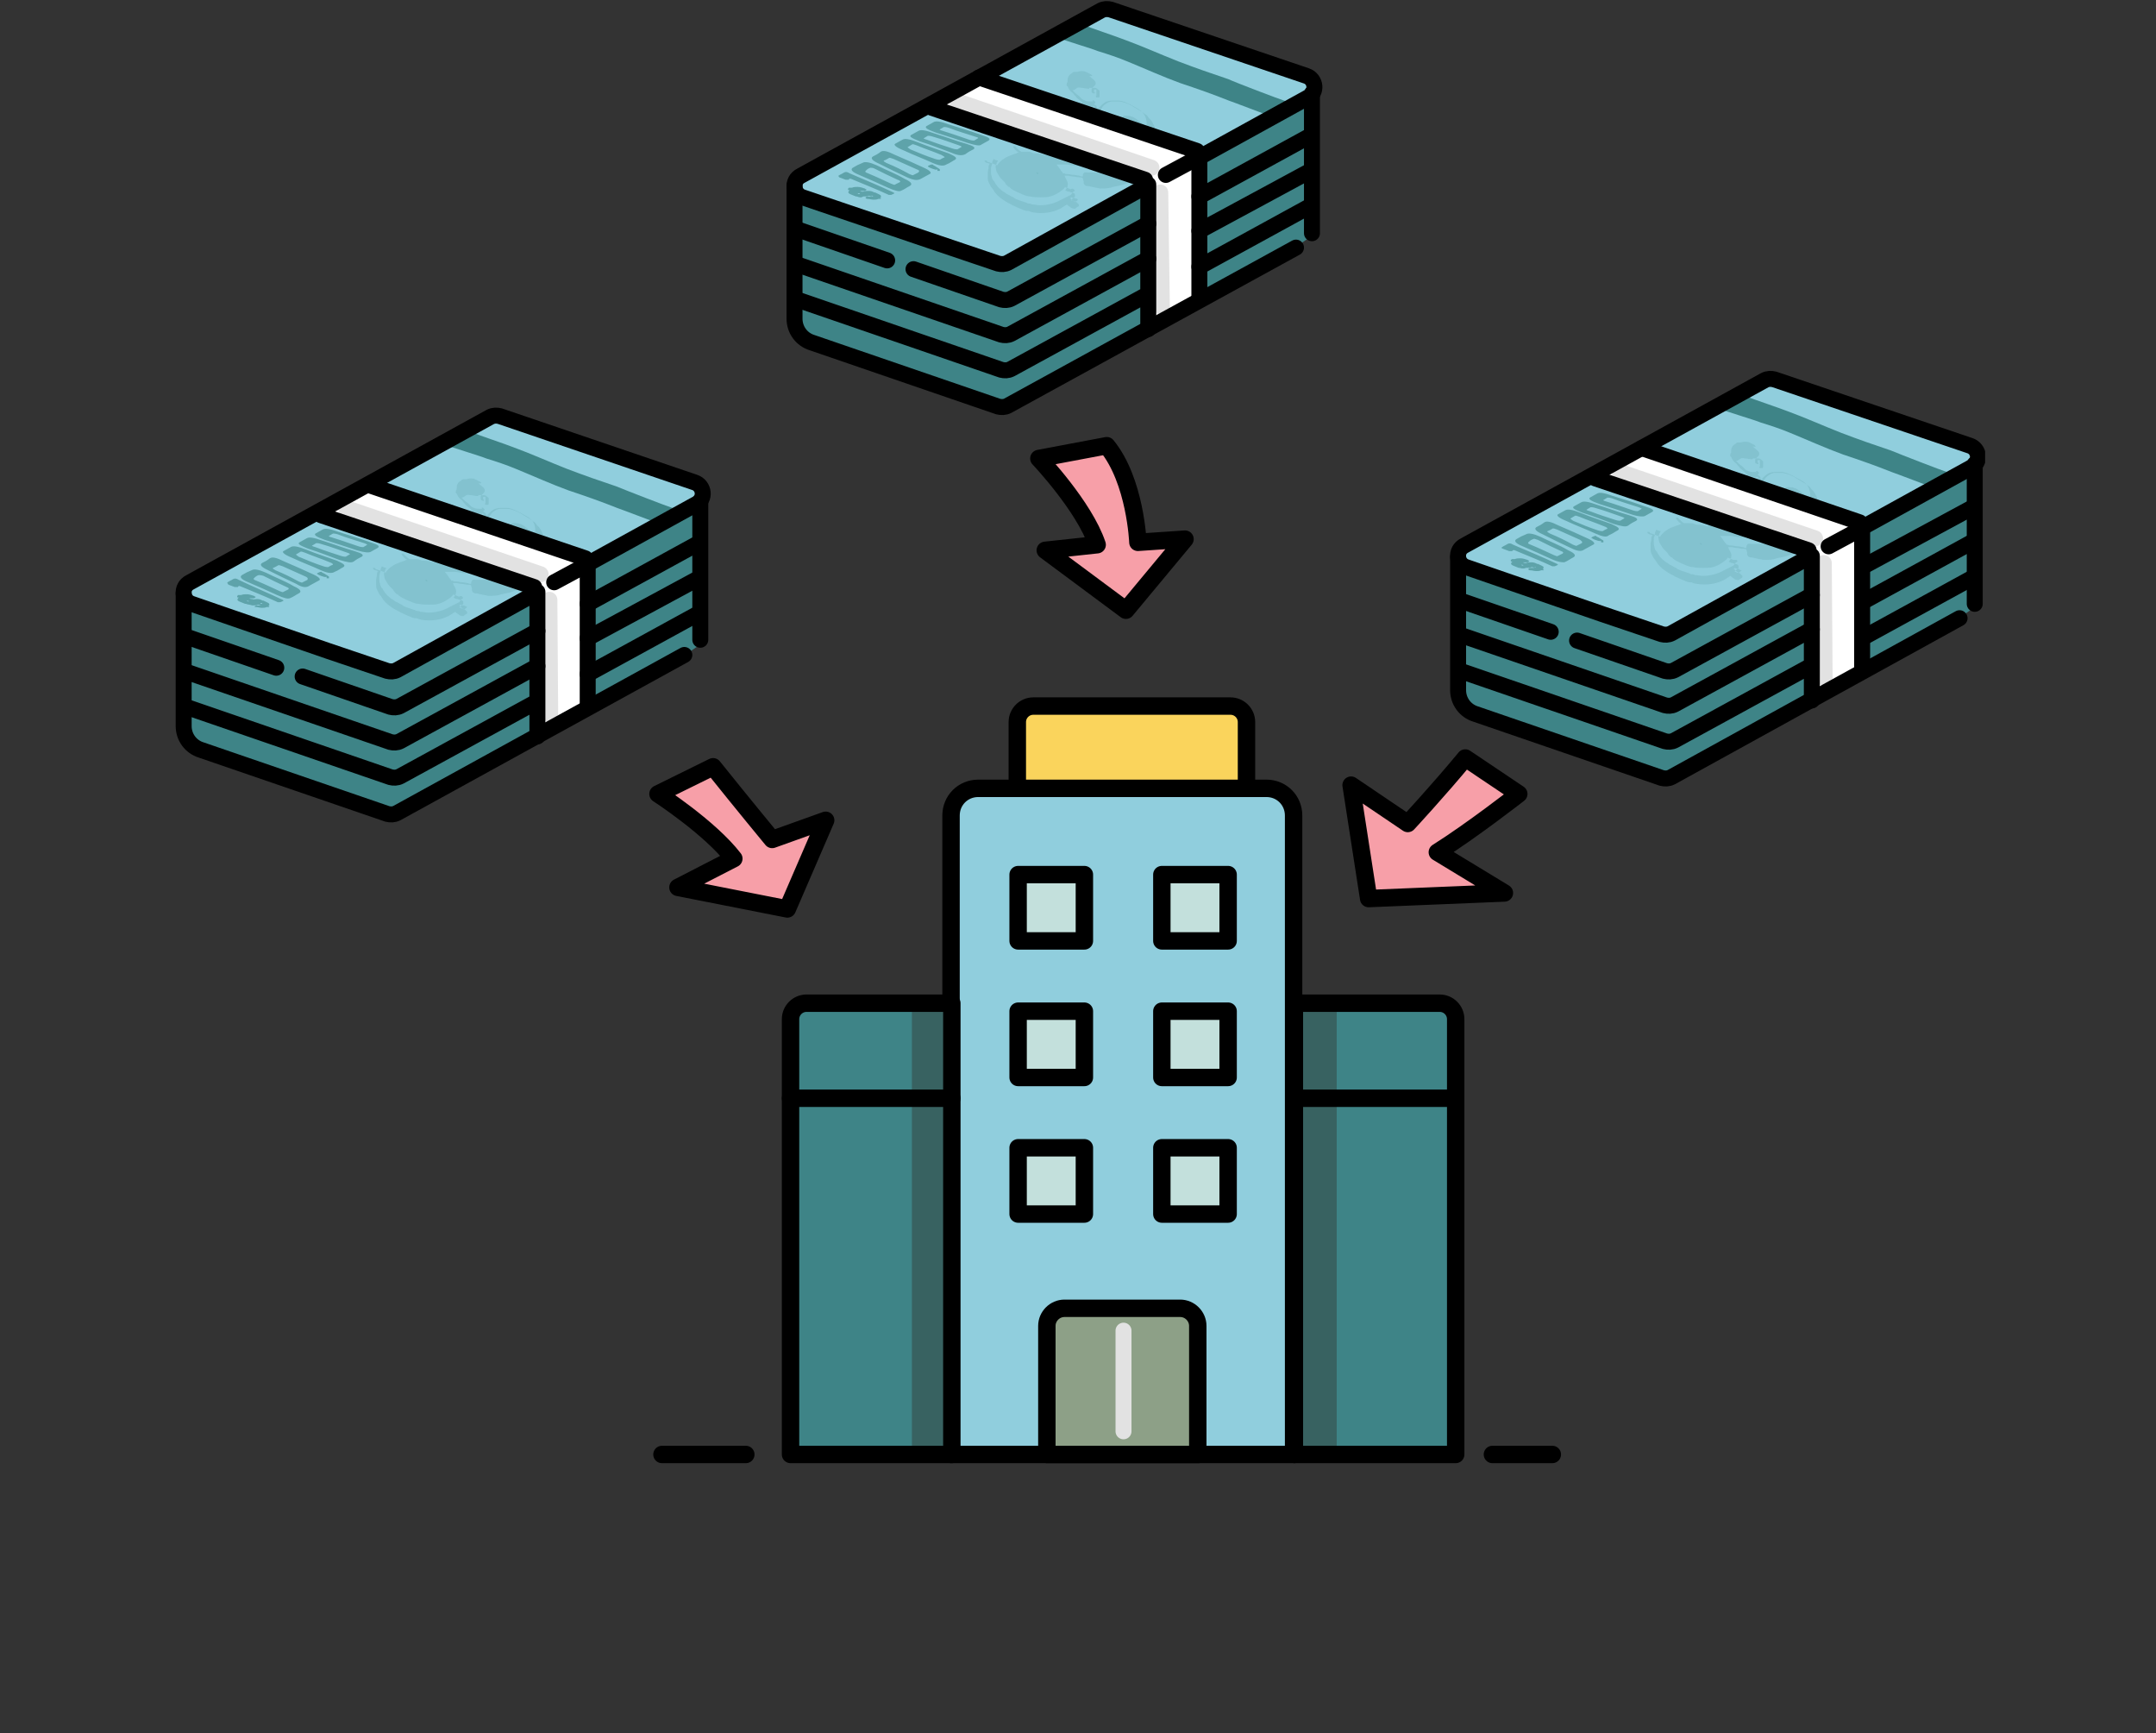 <svg xmlns="http://www.w3.org/2000/svg" width="270" height="217" fill="none" viewBox="0 0 270 217">
    <rect x="0" y="0" width="270" height="217" fill="#333333" stroke="none"/>
    <g clip-path="url(#clip0)">
        <path fill="#90CEDD" d="M162.1 182.1h-43v-80c0-1.9 1.5-3.4 3.4-3.4h36.1c1.9 0 3.4 1.5 3.4 3.4v80h.1z"/>
        <path stroke="#000" stroke-linecap="round" stroke-linejoin="round" stroke-miterlimit="10" stroke-width="2.18" d="M162.1 182.1h-43v-80c0-1.9 1.5-3.4 3.4-3.4h36.1c1.9 0 3.4 1.5 3.4 3.4v80h.1z"/>
        <path fill="#3E8487" d="M162.1 182.1h20.2v-54.5c0-1.1-.9-2-2-2h-18.2v56.5zM119.2 182.1H99v-54.5c0-1.1.9-2 2-2h18.2v56.5z"/>
        <path fill="#354C48" d="M119.2 182.1h-5v-55.5c0-.5.4-1 1-1h4v56.5zM167.4 182.1h-5v-55.5c0-.5.4-1 1-1h4v56.5z" opacity=".6"/>
        <path stroke="#000" stroke-linecap="round" stroke-linejoin="round" stroke-miterlimit="10" stroke-width="2.18" d="M162.1 182.1h20.2v-54.5c0-1.1-.9-2-2-2h-18.2v56.5zM119.2 182.1H99v-54.5c0-1.1.9-2 2-2h18.2v56.5z"/>
        <path fill="#FAD45C" d="M156.1 98.7h-28.7v-8.3c0-1.1.9-2 2-2h24.7c1.1 0 2 .9 2 2v8.3z"/>
        <path stroke="#000" stroke-linecap="round" stroke-linejoin="round" stroke-miterlimit="10" stroke-width="2.18" d="M156.1 98.7h-28.7v-8.3c0-1.1.9-2 2-2h24.7c1.1 0 2 .9 2 2v8.3z"/>
        <path fill="#8DA087" d="M150.1 182.1h-19V166c0-1.2 1-2.2 2.2-2.2h14.5c1.2 0 2.2 1 2.2 2.2v16.1h.1z"/>
        <path stroke="#000" stroke-linecap="round" stroke-linejoin="round" stroke-miterlimit="10" stroke-width="2.18" d="M150.1 182.1h-19V166c0-1.2 1-2.2 2.2-2.2h14.5c1.2 0 2.2 1 2.2 2.2v16.1h.1z"/>
        <path fill="#C3E0DC" d="M135.8 109.5h-8.3v8.3h8.3v-8.3zM153.8 109.5h-8.3v8.3h8.3v-8.3zM135.8 126.6h-8.3v8.3h8.3v-8.3zM153.8 126.6h-8.3v8.3h8.3v-8.3zM135.8 143.7h-8.3v8.3h8.3v-8.3zM153.8 143.7h-8.3v8.3h8.3v-8.3z"/>
        <path stroke="#000" stroke-linecap="round" stroke-linejoin="round" stroke-miterlimit="10" stroke-width="2.18" d="M135.8 109.5h-8.3v8.3h8.3v-8.3zM153.8 109.5h-8.3v8.3h8.3v-8.3zM135.8 143.7h-8.3v8.3h8.3v-8.3zM153.8 143.7h-8.3v8.3h8.3v-8.3zM99 137.5h20.2M162.5 137.5H182M135.8 126.6h-8.3v8.3h8.3v-8.3zM153.8 126.6h-8.3v8.3h8.3v-8.3z"/>
        <path stroke="#E2E2E2" stroke-linecap="round" stroke-linejoin="round" stroke-miterlimit="10" stroke-width="2" d="M140.7 166.6v12.6"/>
        <path fill="#3E8487" d="M247.6 74.4l-.3-15.3s0-1.4-5.6 2.2-30.3 16.8-30.3 16.8-1.4 1.3-2.9 1.2c-1.4-.1-25.5-8.7-25.5-8.7l-.7 1.5.4 14.6s.3 1.9 2 2.6c1.7.7 23.3 8 23.3 8s37.2-20.1 36.9-19.8c-.3.3 2.8-1.5 2.8-2.1 0-.6-.1-1-.1-1z"/>
        <path fill="#90CEDD" d="M246.9 58.6l-17.3 9.5-20.3 11.2c-.4.2-.8.2-1.2.1l-7.4-2.5-17.1-5.9c-1.2-.4-1.4-2.1-.2-2.7L221 47.6c.4-.2.8-.2 1.2-.1l24.5 8.3c1.1.5 1.3 2.2.2 2.8z"/>
        <g fill="#3E8487" opacity=".4">
            <path d="M219.7 55.7l-.6-.3c-.2-.1-.4-.1-.6-.1-.2 0-.4.1-.6.1h-.3c-.1 0-.2.1-.3.2-.2.1-.3.2-.4.4-.1.2-.1.3-.1.5 0 .1 0 .2-.1.3v.1c0 .1-.1.1 0 .2 0 0 0 .1.1.1.1.3.3.6.6.8l.1.1c.1.2.3.3.4.5.2.2.4.3.6.5.1.1.2.3.4.4.2.1.4.2.6.2.2 0 .4.1.5 0h.1l.1.1v.1c0 .1.1.1.2.1s.1 0 .1-.1 0-.1-.1-.2c0-.1-.1-.1-.2-.2l-.1-.1c.2-.1.3-.2 0-.4-.1-.1-.3 0-.1.1H219.7c-.2 0-.5 0-.7-.1-.2-.1-.3-.1-.4-.2l-.4-.4c-.3-.2-.6-.5-.8-.7.3 0 .4-.2.6-.3.2-.1.4 0 .6 0 .2 0 .5.1.7.1h.2v-.1h.4c-.1.1-.1.1-.1.2v.3c0 .1.2.2.3.2.2 0 .1-.2 0-.2v-.2s0-.1.1-.1h.2V58.4c-.1 0-.1.1 0 .2H220.7c.1 0 .1-.1.1-.2v-.3-.3s0-.1-.1-.1c0 0 0-.1-.1-.1-.1-.1-.2-.2-.4-.2h-.3c.2-.2.5-.4.4-.7-.1-.3-.5-.5-.8-.8.5.1.4 0 .2-.2zM223.8 65.1c-.1 0-.1 0 0 0-.2 0-.2 0-.2.1-.1 0-.2 0-.3.1h-.5c-.1-.1-.3-.1-.4-.2-.2-.1-.3 0-.4 0-.3.1-.3-.4-.3-.4 0-.1.1-.2 0-.2 0-.1-.1-.1-.2-.2s-.2-.2-.3-.2h-.1-.1c-.1 0 0 .2.1.2l.2.2s.1 0 0 0V64.8c0 .2 0 .4.3.5.1.1.3.1.4.1.1 0 .2-.1.3 0 .1 0 .2.1.4.2s.3.1.5.1.3 0 .4-.1c.1 0 .3-.1.3-.2 0-.2-.1-.3-.1-.3zM212.2 61.3c-.3-.1-.6-.3-.9-.3-.3 0-.6 0-.8.1-.3.1-.7.1-.9.3-.5.3-.5.8-.5 1.3 0 .3.1.6.2.8.1.1.1.3.2.4.1.2.3.3.4.4l.1.1H210.7c.1-.1 0-.3 0-.5v-.4c0-.1.1-.2.1-.4.1-.1.1-.3.2-.4.2-.2.7-.1 1-.1h.4c.1 0 .2.1.3.1 0 .1.1.1.2.1h.1l.1-.1.1-.1v-.1c0-.1 0-.2-.1-.3-.1-.2-.2-.3-.3-.5-.1-.1-.3-.3-.6-.4zM212.9 68c-.1.1.1.2.2.2.1-.1-.1-.2-.2-.2z" opacity=".4"/>
            <path d="M225.3 60c-.7-.4-1.4-.8-2.1-.9h-1c-.3 0-.6.1-.8.2-.3.2-.5.4-.7.6-.1.1-.2.2-.2.3-.1.1-.2.2-.1.4.1.1.3.1.2 0l.1-.1c0-.1.1-.1.1-.2.1-.1.1-.2.2-.3.1-.2.3-.4.5-.5.1-.1.2-.1.3-.2.1 0 .3-.1.4-.1h.9c.3 0 .6.1.9.2.3.1.7.3 1 .5.3.2.7.4 1 .6.1.1.3.2.4.3.2.1.3.2.4.4.3.3.5.5.6.8.1.1.1.3.2.4V62.7l-.1.1c-.3-.2-.6-.3-.9-.5-.5-.3-.9-.6-1.3-.9-.2-.1-.4-.3-.6-.3-.2-.1-.3-.1-.5-.1-.4-.1-.7.1-.8.3 0 0-.1 0-.1-.1-.2-.1-.4-.1-.6-.1-.1 0-.2 0-.2.1-.1-.1-.3-.2-.4-.2-.4-.1-.7-.1-1.1-.1-.4 0-.8.1-1.1.3-.3.2-.5.5-.6.8h-.1l-.3.3c0 .1-.1.2-.1.4s.1.4.4.7h-.5c-.1 0-.2 0-.3.1 0 0-.1-.1-.2 0h-.1c0-.1 0-.2-.1-.3-.1-.1-.3-.3-.5-.4-.1 0-.2-.1-.3 0 0-.2-.1-.4-.3-.5-.2-.2-.5-.5-.8-.6-.3-.2-.6-.3-1-.4-.3-.1-.6-.1-.9-.1-.3 0-.6 0-.8.2-.2.2-.3.4-.3.6-.1.2-.1.5-.1.7l.3.9v.1l-.1-.1c-.1-.1-.2-.2-.4-.3-.2-.1-.2.1 0 .2.1 0 .1.1.2.1l.2.2.3.3c.2.2.5.4.6.7.1.2.1.4.1.6 0 .1 0 .2-.1.3 0 0 0 .1-.1.1l-.1.1h-.1c-.3-.1-.7-.2-1-.2-.2 0-.4 0-.6-.1-.2-.1-.4-.1-.7-.1h-.6c-.2-.1-.3-.2-.4-.3l-.2-.2-.1-.1s0-.1-.1-.1h-.2c-.1.1.2.4.3.5.1.1.2.2.4.3-.1 0-.2 0-.3.1-.4.1-.8.3-1.1.4-.2.1-.4.2-.5.3-.2.1-.3.2-.5.4-.1.1-.2.2-.3.4-.3-.1-.5-.2-.8-.3-.1 0-.2-.1-.3-.1-.1 0-.1 0-.2-.1 0 0 0-.1-.1-.1h-.2v.1c.1.1.2.2.3.2.1 0 .3.1.4.1-.2.1-.2.3-.2.5s-.1.4-.1.6v.6c0 .2 0 .4.1.6l.3.6c.2.2.3.4.5.7.3.4.8.8 1.3 1.1.3.2.6.3.9.5.3.1.6.3.9.4.3.1.6.3.9.3.2 0 .3 0 .4.1.1 0 .3.1.5.1 1.2.2 2.4 0 3.2-.4.3-.1.5-.3.7-.4.1-.1.2-.1.3-.2.1.1.2.2.4.3.1.1.2.2.4.2.2.1.3 0 .4-.1.1-.1.2-.1.3-.2v-.2l-.2-.2c-.1-.1-.2-.2-.4-.2-.1 0-.1 0-.2-.1h-.1-.1l.3-.3c.1-.1.3-.2.2-.4v-.1l-.1-.1c-.2-.1-.4-.1-.6-.2-.2 0-.4-.1-.5-.2.2-.2.3-.4.3-.6.1-.3-.1-.6-.2-.8-.1-.1-.1-.3-.2-.4h.4c.2 0 .5.1.7.1.2 0 .5.1.7.1.2 0 .4 0 .5.1 0 .1.1.3.1.4v.2c0 .1.1.2.1.2s0 .1.1.1c.1.1.3.1.4.1.2 0 .3.1.5.1.3.1.6.1.9.2.7 0 1.2 0 1.7-.2.5-.1 1.1-.2 1.6-.4s1-.3 1.5-.5.9-.5 1.3-.7c.4-.2.8-.5 1.2-.7.2-.1.3-.2.4-.4.1-.1.3-.3.3-.4.1-.2.1-.3 0-.5s-.2-.4-.4-.6l-.3-.3c-.1-.1-.3-.2-.4-.3-.3-.2-.6-.3-1-.5-.3-.1-.6-.3-.9-.4-.1 0-.3-.1-.4-.1l-.1-.1h-.7c-.1 0-.1 0-.1.1-.2 0-.4.1-.5.2-.1.1-.2.3-.3.4-.1.1-.1.3-.1.5 0 .3.2.6.3.9l.3.6c.1.2.2.4.2.5 0 .2-.1.3-.1.4 0 .2-.2.3-.4.3-.2.1-.4.1-.7.1-.2 0-.4 0-.7.1H219.4c-.2 0-.5-.1-.6.1-.1.1-.1.3-.1.4-.1 0-.3 0-.4-.1-.2 0-.5-.1-.7-.1-.3 0-.5-.1-.8-.1-.1 0-.3 0-.4-.1h-.2c0-.1-.1-.2-.2-.3-.2-.3-.4-.6-.6-.8H216.8c.5.1 1.1.2 1.6.2.2 0 .2-.1.2-.2-.1-.2-.2-.4-.2-.5-.1-.4-.1-.8-.3-1.2-.1-.2-.1-.4-.2-.6v-.3s0-.1.1-.1c.3-.1.5-.2.9-.2h.2l.1.1c.1.1.3.2.4.3.2.1.1.3.3.4.2.1.4 0 .6-.1.2-.1.3-.4.5-.5.1-.1.2-.1.4 0 .1.1.3.1.4.2.3.1.4 0 .5-.2.1-.2.1-.5.2-.7 0-.1.1-.3.2-.3s.1-.1.2-.1H224.4c.3.1.6.2.9.4.4.2.8.5 1.1.7.4.2.8.4 1.2.5.2 0 .4.1.6.1h.4c.1 0 0-.1 0-.1l-.2-.2c-.1-.1-.3 0-.1.1h-.4c-.2 0-.3-.1-.5-.1-.4-.1-.8-.4-1.2-.6-.7-.4-1.4-.9-2.2-1H223.1V63v-.2-.1c0-.1-.1-.2-.1-.2.1 0 0-.2-.1-.2-.1-.1-.2-.2-.4-.3l-.1-.1h.2c.1 0 .3.1.4.2l.1.1c.1.1.2.1.2.2l.1.1v.1c-.1 0 .1.2.2.2.3-.1 0-.4-.2-.6l-.1-.1c.1-.2.2-.3.5-.3s.5.1.7.2c.3.2.5.4.8.6l.9.6c.5.3 1.1.7 1.7 1 .3.1.9.4 1.1.3 0 0 0-.1-.1-.1-.1-.1-.2-.1-.2 0-.1 0-.3-.1-.4-.1-.2-.1-.5-.2-.7-.3-.1-.1-.2-.1-.3-.2v-.2c0-.1 0-.2-.1-.4-.1-.1-.1-.3-.2-.4-.1-.1-.2-.3-.3-.4.1-1.5-.6-2-1.4-2.4zm-7.2 11.4c0 .1 0 .1 0 0 0 .1 0 .1 0 0 0 .1 0 .1 0 0 0 .1 0 .1 0 0 0 .1 0 .1 0 0 0 .1 0 .1 0 0 0 .1-.1.1 0 0l-.2.2s-.1 0-.1.1h-.1l-.1-.1c-.1 0-.1-.1-.2-.1l-.3-.3c.1 0 .1-.1.2-.1.1.1.2.1.3.1h.1s.1 0 .1.1c.1 0 .1.1.3.1-.1 0-.1 0 0 0zm-.6-1.3s0 .1.1.1c0 .1-.1.2-.2.2-.1.1-.2.3-.3.4l-.6.3-.6.3c-.7.4-1.6.7-2.7.7-.3 0-.6-.1-.9-.1-.1 0-.2-.1-.3-.1-.1 0-.3 0-.4-.1l-.9-.3c-.3-.1-.6-.2-.8-.4-.3-.1-.5-.3-.8-.4-.2-.2-.5-.3-.7-.5-.4-.3-.7-.7-.9-1.1-.2-.2-.3-.4-.3-.6-.1-.2-.1-.5-.1-.7 0-.3 0-.5.1-.7.1-.2 0-.5.2-.7v-.1c.2.1.4.2.6.2-.1.1-.2.3-.2.4-.2.3-.1.6 0 1 .1.2.2.3.3.5.1.2.3.4.5.6l.2.2c.1.1.1.2.2.3l.3.3h.1c.2.3.7.5 1.1.7.2.1.5.2.7.3.3.1.5.2.8.2.5.1.9.1 1.3.1s.9 0 1.2-.1c.4-.1.8-.3 1.1-.5.3-.2.6-.4.8-.7l.1.1h.1s.1 0 .2.1c.1 0 .2.1.3.1h.4zm.7-5.4c.1.2.1.4.2.6 0 .2 0 .4.1.5 0 .1 0 .2.1.2l.1.2H218c-.3 0-.5-.1-.8-.1-.3 0-.6-.1-.8-.1h-.9c-.1-.1-.3-.2-.5-.3l-.6-.3.1-.1c.1-.1.1-.2.1-.3 0-.1.1-.2 0-.4 0-.1 0-.3-.1-.4-.1-.1-.1-.3-.2-.4l.2.2c.2.2.5.4.8.6.5.3 1 .4 1.5.3.5-.1 1-.2 1.2-.5 0 0 0-.1.1-.1.1.3.1.4.1.4zm-.2-1.6c0 .1 0 .1 0 0 0 .1 0 .1 0 0v.1c-.1 0-.1 0-.1.1s.1.1.1.1h.2v.1l-.1-.1c-.1-.1-.3 0-.1.1l.1.2c0 .1.1.2.1.2 0 .1 0 .3-.2.4-.3.2-.6.3-1 .3s-.8-.1-1.2-.3c-.2-.1-.4-.3-.6-.4-.2-.1-.4-.3-.5-.5.1 0 .1-.1.1-.2s.1-.2.2-.3c.1-.1.2-.1.3-.2 0 0 0-.1.1-.1h.2c.3 0 .6.1.8.2.3 0 .6.1.9.2 0 0 .1.1.2.1s.1-.1 0-.1v-.1s0-.1.1-.1h.1s.1 0 .1.1l.2.2c-.1-.1-.1-.1 0 0-.1-.1-.1-.1 0 0-.1-.1-.1-.1 0 0-.1-.1-.1-.1 0 0-.1 0-.1 0 0 0z" opacity=".4"/>
            <path d="M223.8 63c-.1-.1-.2-.1-.3-.2h-.3c-.2 0-.3.1-.3.3 0 .1.1.2.2.3.1.1.2.1.3.1.1 0 .1-.1 0-.2-.1 0-.1-.1-.1-.2V63c.1 0 .2-.1.4 0 .1.1.3.2.4.3V63.6c-.1 0-.1.1.1.2h.2v-.1-.2c0-.1-.1-.2-.1-.2-.3-.2-.4-.3-.5-.3z" opacity=".4"/>
        </g>
        <path fill="#3E8487" d="M244.1 59.2c-.5.6-1.5 1.1-2.1 1.8-.6-.2-4.5-1.7-5.1-1.9-2-.8-4-1.5-6.1-2.2-2.2-.8-4.4-1.8-6.6-2.7-1.2-.5-2.4-.9-3.7-1.3-.7-.3-4.4-1.4-5.1-1.7.8-.5 2.4-1 3.2-1.6 1 .4 4.3 1.5 5.3 1.9 2.2.8 4.4 1.8 6.7 2.7 2.1.8 4.1 1.5 6.2 2.2 1.2.5 6.1 2.4 7.3 2.8z"/>
        <path fill="#fff" d="M226.9 69.6l.6 17.4 5.7-3.2.1-18.1-6.4 3.9z"/>
        <path fill="#fff" d="M226.9 69.6l-27.4-10.1 5.7-3.2 28.1 9.4-6.4 3.9z"/>
        <path stroke="#E2E2E2" stroke-linecap="round" stroke-linejoin="round" stroke-miterlimit="10" stroke-width="2" d="M202.9 59.1l24.4 8.3M228.5 84.9l-.1-14.4"/>
        <path stroke="#000" stroke-linecap="round" stroke-linejoin="round" stroke-miterlimit="10" stroke-width="2" d="M226.1 70l-16.8 9.3c-.4.2-.8.2-1.2.1l-7.4-2.5-17.1-5.9c-1.2-.4-1.4-2.1-.2-2.7L221 47.6c.4-.2.8-.2 1.2-.1l24.5 8.3c1.2.4 1.4 2.1.2 2.7L233.3 66M232.9 66.3l-3.9 2.1"/>
        <path stroke="#000" stroke-linecap="round" stroke-linejoin="round" stroke-miterlimit="10" stroke-width="2" d="M182.6 69.8v16.6c0 1.4.9 2.6 2.2 3l23.3 8c.4.1.8.1 1.2-.1l36.1-19.9M246.9 63.6L233.2 71"/>
        <path stroke="#000" stroke-linecap="round" stroke-linejoin="round" stroke-miterlimit="10" stroke-width="2" d="M197.5 80.2l11 3.8c.4.1.8.1 1.2-.1l17.2-9.4M183.2 75.3l11 3.8M246.9 67.9l-13.7 7.5"/>
        <path stroke="#000" stroke-linecap="round" stroke-linejoin="round" stroke-miterlimit="10" stroke-width="2" d="M183.2 79.6l25.3 8.7c.4.1.8.1 1.2-.1l17.2-9.4M246.9 72.4l-13.7 7.5"/>
        <path stroke="#000" stroke-linecap="round" stroke-linejoin="round" stroke-miterlimit="10" stroke-width="2" d="M183.2 84.1l25.3 8.7c.4.1.8.1 1.2-.1l17.2-9.4M247.3 58.1v17.5M205.6 56.1l27.3 9.3M199.8 59.9l26.7 9M233.2 83.8V66.1M226.9 69.6v18.1"/>
        <path fill="#5EA3AA" d="M190.3 71.1h-.1c-.5-.2-.8-.3-.9-.4-.1-.1-.1-.2.1-.4h-.1c-.1 0-.1 0-.1-.1v-.1s.1 0 .1-.1h.4c.2-.1.5-.1.7-.1.3 0 .6.1.9.2.1.1.2.1.2.1v.1c-.1 0-.1.1-.2.1h-.6c.2.1.2.1.4.1.2-.1.4-.1.7-.1.3 0 .5.1.7.2h.1c.4.2.7.3.7.4 0 .1 0 .2-.1.3h.2s-.1 0-.1.1H193c-.2.1-.4.1-.6.1-.3 0-.5-.1-.8-.1-.1 0-.2-.1-.2-.1v-.1c.1 0 .1-.1.2-.1h.6c-.1 0-.2-.1-.4-.1-.2.1-.4.1-.7.1-.2.1-.5.1-.8 0zm.2-.4l.1.1h.2c-.1-.1-.2-.1-.3-.1 0-.1 0 0 0 0zm1.9.4s-.1 0-.1-.1h-.2c.1 0 .2.1.3.1.1 0 .1 0 0 0zM195 70.6c.1.1.2.1.1.1-.1.1-.2.1-.4.2h-.3c-1.5-.7-2.8-1.2-4.7-2-.1 0-.2-.1-.2 0-.1 0-.1 0-.1.1h-.4c-.3-.1-.5-.2-.8-.3-.2-.1-.2-.1-.1-.2.3-.2.4-.2.7-.4.2-.1.4-.1.7.1 2.1.9 3.8 1.6 5.5 2.4zM194.3 70c-1.3-.6-2.2-1-3.6-1.6-1-.4-1.1-.7-.8-.9.5-.3.7-.4 1.2-.6.3-.2.9-.1 1.8.3 1.4.7 2.3 1 3.5 1.7.9.4 1 .7.6.9-.4.2-.6.4-1.1.6-.3 0-.7 0-1.6-.4zm1.2-1c-1.1-.5-1.7-.8-2.9-1.4-.3-.1-.5-.2-.6-.1-.3.1-.4.2-.6.4-.1.1 0 .2.3.3 1.2.5 1.8.8 2.9 1.3.3.1.4.2.5.1l.6-.3c.1-.1.1-.2-.2-.3zM196.7 68.6c-1.3-.6-2.1-1-3.5-1.7-.9-.4-1.1-.7-.8-.9.4-.2.6-.3 1-.6.3-.2.8-.1 1.8.4 1.4.6 2.3 1 3.6 1.6.9.4 1 .7.7.8-.4.2-.7.4-1.1.6-.4.3-.9.2-1.7-.2zm1.2-1c-1.1-.5-1.8-.8-2.9-1.3-.3-.1-.5-.2-.6-.1-.2.1-.3.2-.6.3-.1.1 0 .1.3.3 1.2.5 1.8.8 2.9 1.4.3.1.4.2.5.1l.6-.3c.1-.2 0-.2-.2-.4zM200.2 67.3c.3.2.5.3.6.4v.2h-.3v-.2c-.2.1-.4 0-.7-.1-.2-.1-.3-.1-.4-.2-.1 0-.1-.1-.1-.1.1-.1.2-.1.4-.2h.2c0 .1.1.1.3.2zM199.8 66.8c-1.3-.6-2.2-.9-3.7-1.6-1-.4-1.2-.7-1-.8.4-.2.5-.3.9-.5.3-.2.9-.1 1.9.3 1.5.6 2.5.9 3.9 1.4.9.4 1.1.6.8.8-.4.2-.6.4-1.1.6-.3.3-.8.2-1.7-.2zm1.1-.9c-1.2-.5-1.9-.7-3.1-1.2-.3-.1-.5-.2-.6-.1-.2.1-.3.2-.5.3-.1 0 0 .1.3.3 1.2.5 1.9.8 3.1 1.2.3.1.5.1.6.1.2-.1.3-.2.6-.3 0-.1-.1-.2-.4-.3zM202.1 65.6c-1.4-.5-2.3-.9-3.9-1.4-1-.4-1.4-.6-1.1-.8.4-.2.5-.3.9-.5.3-.2.9-.1 2 .3 1.6.5 2.6.9 4 1.3 1 .3 1.2.5.9.7-.4.2-.6.3-1 .6-.3.2-.8.1-1.8-.2zm1-.9c-1.2-.4-1.9-.7-3.3-1.1-.3-.1-.5-.1-.6-.1-.2.1-.3.2-.5.3-.1 0 0 .1.4.2 1.3.5 2 .7 3.2 1.1.3.1.5.1.6.1.2-.1.3-.2.5-.3.1 0 0-.1-.3-.2zM204.3 64.4c-1.5-.5-2.4-.8-4-1.3-1.1-.4-1.4-.6-1.2-.8.4-.2.5-.3.9-.5.3-.2.9-.1 2 .3 1.6.5 2.6.8 4 1.3 1 .3 1.2.5.9.7-.4.2-.5.3-.9.5-.2.1-.8.1-1.7-.2zm.9-.9c-1.2-.4-2-.6-3.3-1.1-.3-.1-.5-.1-.6-.1-.2.1-.3.2-.5.3-.1 0 0 .1.4.2 1.3.4 2.1.7 3.3 1.1.3.1.5.1.6.1.2-.1.3-.2.5-.3 0 0-.1-.1-.4-.2z"/>
        <path fill="#3E8487" d="M164.6 27.9l-.3-15.3s0-1.4-5.6 2.2-30.3 16.8-30.3 16.8-1.4 1.3-2.9 1.2c-1.4-.1-25.5-8.7-25.5-8.7l-.7 1.5.4 14.6s.3 1.9 2 2.6c1.7.7 23.3 8 23.3 8s37.2-20.1 36.9-19.8c-.3.3 2.8-1.5 2.8-2.1 0-.4-.1-1-.1-1z"/>
        <path fill="#90CEDD" d="M163.8 12.1l-17.3 9.5-20.3 11.2c-.4.2-.8.2-1.2.1l-7.4-2.5-17.1-5.8c-1.2-.4-1.4-2.1-.2-2.7l37.6-20.7c.4-.2.8-.2 1.2-.1l24.5 8.3c1.2.4 1.3 2.1.2 2.7z"/>
        <g fill="#3E8487" opacity=".4">
            <path d="M136.6 9.3L136 9c-.2-.1-.4-.1-.6-.1-.2 0-.4.1-.6.1h-.3c-.1 0-.2.1-.3.2-.2.1-.3.2-.4.4-.1.2-.1.3-.1.5 0 .1 0 .2-.1.3v.1c0 .1-.1.1 0 .2 0 0 0 .1.1.1.1.3.3.6.6.8l.1.1c.1.2.3.3.4.5.2.2.4.3.6.5.1.1.2.3.4.4.2.1.4.2.6.2.2 0 .4.1.5 0h.1l.1.1v.1c0 .1.1.1.2.1s.1 0 .1-.1 0-.1-.1-.2c0-.1-.1-.1-.2-.2l-.1-.1c.2-.1.3-.2 0-.4-.1-.1-.3 0-.1.1H136.6c-.2 0-.5 0-.7-.1-.2-.1-.3-.1-.4-.2l-.4-.4c-.3-.2-.6-.5-.8-.7.3 0 .4-.2.6-.3.2-.1.4 0 .6 0 .2 0 .5.1.7.1h.2V11h.4c-.1.1-.1.1-.1.2v.3c0 .1.2.2.3.2.2 0 .1-.2 0-.2v-.2s0-.1.1-.1h.2V12c-.1 0-.1.1 0 .2H137.6c.1 0 .1-.1.1-.2v-.3-.3s0-.1-.1-.1c0 0 0-.1-.1-.1-.1-.1-.2-.2-.4-.2h-.3c.2-.2.5-.4.4-.7-.1-.3-.5-.5-.8-.8.5.1.4-.1.2-.2zM140.7 18.6c-.2 0-.2 0-.2.1-.1 0-.2 0-.3.1h-.5c-.1-.1-.3-.1-.4-.2-.2-.1-.3 0-.4 0-.3.1-.3-.4-.3-.4 0-.1.1-.2 0-.2 0-.1-.1-.1-.2-.2s-.2-.2-.3-.2h-.1-.1c-.1 0 0 .2.1.2l.2.2s.1 0 0 0V18.3c0 .2 0 .4.3.5.1.1.3.1.4.1.1 0 .2-.1.3 0 .1 0 .2.1.4.2s.3.1.5.1.3 0 .4-.1c.1 0 .3-.1.3-.2.1-.2 0-.3-.1-.3zM129.1 14.8c-.3-.1-.6-.3-.9-.3-.3 0-.6 0-.8.1-.3.1-.7.1-.9.3-.5.3-.5.8-.5 1.3 0 .3.1.6.2.8.1.1.1.3.2.4.1.2.3.3.4.4l.1.1H127.6c.1-.1 0-.3 0-.5V17c0-.1.1-.2.1-.4.1-.1.1-.3.2-.4.2-.2.7-.1 1-.1h.4c.1 0 .2.1.3.1 0 .1.1.1.2.1h.1l.1-.1.1-.1V16c0-.1 0-.2-.1-.3-.1-.2-.2-.3-.3-.5l-.6-.4zM129.8 21.6c-.1.1.1.2.2.2.1-.1-.1-.3-.2-.2z" opacity=".4"/>
            <path d="M142.3 13.5c-.7-.4-1.4-.8-2.1-.9h-1c-.3 0-.6.1-.8.2-.3.2-.5.4-.7.6-.1.1-.2.2-.2.3-.1.1-.2.2-.1.4.1.1.3.1.2 0l.1-.1c0-.1.1-.1.1-.2.1-.1.1-.2.2-.3.1-.2.3-.4.5-.5.1-.1.2-.1.3-.2.1 0 .3-.1.4-.1h.9c.3 0 .6.1.9.2.3.1.7.3 1 .5.3.2.7.4 1 .6.1.1.3.2.4.3.2.1.3.2.4.4.3.3.5.5.6.8.1.1.1.3.2.4V16.2l-.1.1c-.3-.2-.6-.3-.9-.5-.5-.3-.9-.6-1.3-.9-.2-.1-.4-.3-.6-.3-.2-.1-.3-.1-.5-.1-.4-.1-.7.1-.8.3 0 0-.1 0-.1-.1-.2-.1-.4-.1-.6-.1-.1 0-.2 0-.2.1-.1-.1-.3-.2-.4-.2-.4-.1-.7-.1-1.1-.1-.4 0-.8.1-1.1.3-.3.2-.5.5-.6.8h-.1l-.3.3c0 .1-.1.2-.1.4s.1.4.4.7h-.5c-.1 0-.2 0-.3.1 0 0-.1-.1-.2 0h-.1c0-.1 0-.2-.1-.3-.1-.1-.3-.3-.5-.4-.1 0-.2-.1-.3 0 0-.2-.1-.4-.3-.5-.2-.2-.5-.5-.8-.6-.3-.2-.6-.3-1-.4-.3-.1-.6-.1-.9-.1-.3 0-.6 0-.8.2-.2.2-.3.4-.3.6-.1.2-.1.5-.1.7l.3.9v.1l-.1-.1c-.1-.1-.2-.2-.4-.3-.2-.1-.2.1 0 .2.1 0 .1.1.2.1l.2.2.3.3c.2.2.5.4.6.7.1.2.1.4.1.6 0 .1 0 .2-.1.3 0 0 0 .1-.1.1l-.1.1h-.1c-.3-.1-.7-.2-1-.2-.2 0-.4 0-.6-.1-.2-.1-.4-.1-.7-.1h-.6c-.2-.1-.3-.2-.4-.3l-.2-.2-.1-.1s0-.1-.1-.1h-.2c-.1.1.2.4.3.5.1.1.2.2.4.3-.1 0-.2 0-.3.1-.4.1-.8.3-1.1.4-.2.1-.4.2-.5.3-.2.1-.3.2-.5.4-.1.1-.2.2-.3.4-.3-.1-.5-.2-.8-.3-.1 0-.2-.1-.3-.1-.1 0-.1 0-.2-.1 0 0 0-.1-.1-.1h-.2v.1c.1.1.2.2.3.2.1 0 .3.1.4.1-.2.1-.2.3-.2.5s-.1.4-.1.6v.6c0 .2 0 .4.1.6l.3.6c.2.2.3.4.5.7.3.4.8.8 1.3 1.1.3.2.6.3.9.5.3.1.6.3.9.4.3.1.6.3.9.3.2 0 .3 0 .4.1.1 0 .3.1.4.1 1.2.2 2.4 0 3.2-.4.3-.1.5-.3.7-.4.1-.1.2-.1.3-.2.1.1.2.2.4.3.1.1.2.2.4.2.2.1.3 0 .4-.1.1-.1.2-.1.3-.2v-.2l-.2-.2c-.1-.1-.2-.2-.4-.2-.1 0-.1 0-.2-.1h-.1-.1l.3-.3c.1-.1.3-.2.2-.4v-.1l-.1-.1c-.2-.1-.4-.1-.6-.2-.2 0-.4-.1-.5-.2.2-.2.3-.4.3-.6.1-.3-.1-.6-.2-.8-.1-.1-.1-.3-.2-.4h.4c.2 0 .5.1.7.1.2 0 .5.1.7.1.2 0 .4 0 .5.1 0 .1.1.3.1.4v.2c0 .1.1.2.1.2s0 .1.1.1c.1.1.3.1.4.1.2 0 .3.1.5.1.3.1.6.1.9.2.7 0 1.2 0 1.7-.2.5-.1 1.1-.2 1.6-.4s1-.3 1.5-.5.9-.5 1.3-.7c.4-.2.8-.5 1.2-.7.2-.1.3-.2.4-.4.1-.1.3-.3.3-.4.1-.2.1-.3 0-.5s-.2-.4-.4-.6l-.3-.3c-.1-.1-.3-.2-.4-.3-.3-.2-.6-.3-1-.5-.3-.1-.6-.3-.9-.4-.1 0-.3-.1-.4-.1l-.1-.1h-.7c-.1 0-.1 0-.1.1-.2 0-.4.1-.5.2-.1.1-.2.3-.3.4-.1.1-.1.3-.1.5 0 .3.2.6.3.9l.3.6c.1.2.2.4.2.5 0 .2-.1.3-.1.4 0 .2-.2.3-.4.3-.2.1-.4.1-.7.1-.2 0-.4 0-.7.1H136.3c-.2 0-.5-.1-.6.1-.1.1-.1.3-.1.4-.1 0-.3 0-.4-.1-.2 0-.5-.1-.7-.1-.3 0-.5-.1-.8-.1-.1 0-.3 0-.4-.1h-.2c0-.1-.1-.2-.2-.3-.2-.3-.4-.6-.6-.8H133.7c.5.1 1.1.2 1.6.2.2 0 .2-.1.2-.2-.1-.2-.2-.4-.2-.5-.1-.4-.1-.8-.3-1.2-.1-.2-.1-.4-.2-.6V18s0-.1.1-.1c.3-.1.5-.2.9-.2h.2l.1.1c.1.1.3.2.4.3.2.1.1.3.3.4.2.1.4 0 .6-.1.2-.1.3-.4.5-.5.1-.1.2-.1.4 0 .1.1.3.1.4.2.3.1.4 0 .5-.2.1-.2.1-.5.2-.7 0-.1.1-.3.2-.3s.1-.1.2-.1H141.3c.3.1.6.2.9.4.4.2.8.5 1.1.7.4.2.8.4 1.2.5.2 0 .4.1.6.1h.4c.1 0 0-.1 0-.1l-.2-.2c-.1-.1-.3 0-.1.1h-.4c-.2 0-.3-.1-.5-.1-.4-.1-.8-.4-1.2-.6-.7-.4-1.4-.9-2.2-1H140v-.1-.2-.1c0-.1-.1-.2-.1-.2.1 0 0-.2-.1-.2-.1-.1-.2-.2-.4-.3l-.1-.1h.2c.1 0 .3.1.4.2l.1.1c.1.1.2.1.2.2l.1.1v.1c-.1 0 .1.2.2.2.3-.1 0-.4-.2-.6l-.1-.1c.1-.2.2-.3.5-.3s.5.1.7.2c.3.2.5.4.8.6l.9.6c.5.3 1.1.7 1.7 1 .3.1.9.4 1.1.3 0 0 0-.1-.1-.1-.1-.1-.2-.1-.2 0-.1 0-.3-.1-.4-.1-.2-.1-.5-.2-.7-.3-.1-.1-.2-.1-.3-.2v-.2c0-.1 0-.2-.1-.4-.1-.1-.1-.3-.2-.4-.1-.1-.2-.3-.3-.4.1-1.5-.6-2-1.3-2.4zM135 25c0 .1 0 .1 0 0l-.2.2s-.1 0-.1.1h-.1l-.1-.1c-.1 0-.1-.1-.2-.1l-.3-.3c.1 0 .1-.1.2-.1.1.1.2.1.3.1h.1s.1 0 .1.1c.1-.1.2 0 .3.1zm-.5-1.3s0 .1.1.1c0 .1-.1.2-.2.2-.1.1-.2.3-.3.4l-.6.3-.6.3c-.7.4-1.6.7-2.7.7-.3 0-.6-.1-.9-.1-.1 0-.2-.1-.3-.1-.1 0-.3 0-.4-.1l-.9-.3c-.3-.1-.6-.2-.8-.4-.3-.1-.5-.3-.8-.4-.2-.2-.5-.3-.7-.5-.4-.3-.7-.7-.9-1.1-.2-.2-.3-.4-.3-.6-.1-.2-.1-.5-.1-.7 0-.3 0-.5.1-.7.1-.2 0-.5.2-.7v-.1c.2.1.4.2.6.2-.1.1-.2.3-.2.4-.2.3-.1.6 0 1 .1.2.2.3.3.5.1.2.3.4.5.6l.2.2c.1.1.1.2.2.3l.3.3h.1c.2.3.7.5 1.1.7.2.1.5.2.7.3.3.1.5.2.8.2.5.1.9.1 1.3.1s.9 0 1.2-.1c.4-.1.8-.3 1.1-.5.3-.2.6-.4.8-.7l.1.1h.1s.1 0 .2.1c.1 0 .2.1.3.1.1-.1.2-.1.4 0zm.7-5.4c.1.2.1.4.2.6 0 .2 0 .4.1.5 0 .1 0 .2.1.2l.1.2H135c-.3 0-.5-.1-.8-.1-.3 0-.6-.1-.8-.1h-.9c-.1-.1-.3-.2-.5-.3l-.6-.3.1-.1c.1-.1.1-.2.1-.3 0-.1.1-.2 0-.4 0-.1 0-.3-.1-.4-.1-.1-.1-.3-.2-.4l.2.2c.2.2.5.4.8.6.5.3 1 .4 1.5.3.5-.1 1-.2 1.2-.5 0 0 0-.1.1-.1 0 .2 0 .3.1.4zm-.3-1.7c0 .1 0 .1 0 0 0 .1 0 .1 0 0 0 .1 0 .1 0 0v.1c-.1 0-.1 0-.1.1s.1.1.1.1h.2v.1l-.1-.1c-.1-.1-.3 0-.1.1l.1.2c0 .1.1.2.1.2 0 .1 0 .3-.2.4-.3.2-.6.3-1 .3s-.8-.1-1.2-.3c-.2-.1-.4-.3-.6-.4-.2-.1-.4-.3-.5-.5.1 0 .1-.1.1-.2s.1-.2.2-.3c.1-.1.2-.1.3-.2 0 0 0-.1.1-.1h.2c.3 0 .6.1.8.2.3 0 .6.1.9.2 0 0 .1.1.2.1s.1-.1 0-.1v-.1s0-.1.1-.1h.1s.1 0 .1.1l.2.2c0-.1 0 0 0 0z" opacity=".4"/>
            <path d="M140.8 16.5c-.1-.1-.2-.1-.3-.2h-.3c-.2 0-.3.1-.3.3 0 .1.1.2.2.3.1.1.2.1.3.1.1 0 .1-.1 0-.2-.1 0-.1-.1-.1-.2v-.1c.1 0 .2-.1.4 0 .1.1.3.2.4.3V17.1c-.1 0-.1.1.1.2h.2v-.1-.2c0-.1-.1-.2-.1-.2-.3-.2-.4-.2-.5-.3z" opacity=".4"/>
        </g>
        <path fill="#3E8487" d="M161.1 12.7c-.5.6-1.5 1.1-2.1 1.8-.6-.2-4.5-1.7-5.1-1.9-2-.8-4-1.5-6.1-2.2-2.2-.8-4.4-1.8-6.6-2.7-1.2-.5-2.4-.9-3.7-1.3-.7-.3-4.4-1.4-5.1-1.7.8-.5 2.4-1 3.2-1.6 1 .4 4.3 1.5 5.3 1.9 2.2.8 4.4 1.8 6.7 2.7 2.1.8 4.1 1.5 6.2 2.2 1.1.5 6.1 2.4 7.3 2.8z"/>
        <path fill="#fff" d="M143.8 23.1l.6 17.5 5.8-3.2V19.3l-6.4 3.8zM143.8 23.1L116.4 13l5.8-3.2 28 9.5-6.4 3.8z"/>
        <path stroke="#E2E2E2" stroke-linecap="round" stroke-linejoin="round" stroke-miterlimit="10" stroke-width="2" d="M119.9 12.7l24.3 8.3M145.5 38.4l-.2-14.3"/>
        <path stroke="#000" stroke-linecap="round" stroke-linejoin="round" stroke-miterlimit="10" stroke-width="2" d="M143 23.6l-16.8 9.3c-.4.2-.8.2-1.2.1l-7.4-2.5-17.1-5.8c-1.2-.4-1.4-2.1-.2-2.7l37.6-20.7c.4-.2.8-.2 1.2-.1l24.5 8.3c1.2.4 1.4 2.1.2 2.7l-13.6 7.5M149.9 19.8l-3.9 2.1"/>
        <path stroke="#000" stroke-linecap="round" stroke-linejoin="round" stroke-miterlimit="10" stroke-width="2" d="M99.5 23.3v16.6c0 1.4.9 2.6 2.2 3l23.3 8c.4.1.8.1 1.2-.1L162.3 31M163.9 17.1l-13.7 7.5"/>
        <path stroke="#000" stroke-linecap="round" stroke-linejoin="round" stroke-miterlimit="10" stroke-width="2" d="M114.4 33.7l11 3.8c.4.1.8.1 1.2-.1l17.2-9.4M100.1 28.8l11 3.8M163.9 21.5l-13.7 7.4"/>
        <path stroke="#000" stroke-linecap="round" stroke-linejoin="round" stroke-miterlimit="10" stroke-width="2" d="M100.1 33.2l25.3 8.7c.4.1.8.1 1.2-.1l17.2-9.4M163.9 25.9l-13.7 7.5"/>
        <path stroke="#000" stroke-linecap="round" stroke-linejoin="round" stroke-miterlimit="10" stroke-width="2" d="M100.1 37.6l25.3 8.7c.4.1.8.1 1.2-.1l17.2-9.4M164.3 11.7v17.5M122.6 9.7l27.3 9.2M116.7 13.5l26.7 9M150.2 37.3V19.6M143.8 23.1v18.1"/>
        <path fill="#5EA3AA" d="M107.3 24.6h-.1c-.5-.2-.8-.3-.9-.4-.1-.1-.1-.2.1-.4h-.1c-.1 0-.1 0-.1-.1v-.1s.1 0 .1-.1h.4c.2-.1.5-.1.7-.1.3 0 .6.1.9.2.1.1.2.1.2.1v.1c-.1 0-.1.1-.2.1h-.6c.2.1.2.1.4.1.2-.1.4-.1.7-.1.3 0 .5.1.7.2h.1c.4.2.7.3.7.4.1.1 0 .2-.1.3h.2s-.1 0-.1.1H110c-.2.1-.4.1-.6.1-.3 0-.5-.1-.8-.1-.1 0-.2-.1-.2-.1v-.1c.1 0 .1-.1.2-.1h.6c-.1 0-.2-.1-.4-.1-.2.1-.4.1-.7.1-.3.2-.5.1-.8 0zm.1-.4l.1.1h.2c0-.1-.1-.1-.3-.1zm2 .4s-.1 0-.1-.1h-.2c.1.1.1.1.3.1zM111.9 24.1c.1.1.2.1.1.1-.1.1-.2.1-.4.2h-.3c-1.5-.7-2.8-1.2-4.7-2-.1 0-.2-.1-.2 0-.1 0-.1 0-.1.1h-.4c-.3-.1-.5-.2-.8-.3-.1-.1-.1-.2-.1-.2.3-.2.4-.2.7-.4.2-.1.4-.1.7.1 2.1.9 3.8 1.6 5.5 2.4zM111.2 23.5c-1.3-.6-2.2-1-3.6-1.6-1-.4-1.1-.7-.8-.9.5-.3.7-.4 1.2-.6.3-.2.9-.1 1.8.3 1.4.7 2.3 1 3.5 1.7.9.4 1 .7.6.9-.4.2-.6.4-1.1.6-.2.1-.7 0-1.6-.4zm1.2-1c-1.1-.5-1.7-.8-2.9-1.4-.2-.1-.4-.1-.5-.1-.3.1-.4.2-.6.4-.1.1 0 .2.3.3 1.2.5 1.8.8 2.9 1.3.3.1.4.2.5.1l.6-.3c.1-.1 0-.2-.3-.3zM113.6 22.2c-1.3-.6-2.1-1-3.5-1.7-.9-.4-1.1-.7-.8-.9.4-.2.6-.3 1-.6.3-.2.8-.1 1.8.4 1.4.6 2.3 1 3.6 1.6.9.4 1 .7.7.8-.4.2-.7.4-1.1.6-.4.2-.8.2-1.7-.2zm1.2-1c-1.1-.5-1.8-.8-2.9-1.3-.3-.1-.5-.2-.6-.1-.2.1-.3.2-.6.3-.1.1 0 .1.3.3 1.2.5 1.8.8 2.9 1.4.3.1.4.2.5.1l.6-.3c.2-.2.1-.3-.2-.4zM117.1 20.8c.3.2.5.3.6.4v.2h-.3v-.2c-.2.1-.4 0-.7-.1-.2-.1-.3-.1-.4-.2-.1 0-.1-.1-.1-.1.1-.1.2-.1.4-.2h.2c.1.1.1.1.3.2zM116.8 20.4c-1.3-.6-2.2-.9-3.7-1.6-1-.4-1.2-.7-1-.8.4-.2.5-.3.9-.5.3-.2.9-.1 1.9.3 1.5.6 2.5.9 3.9 1.4.9.4 1.1.6.8.8-.4.2-.6.4-1.1.6-.3.2-.8.2-1.7-.2zm1.1-1c-1.2-.5-1.9-.7-3.1-1.2-.3-.1-.5-.2-.6-.1-.2.1-.3.2-.5.3-.1 0 0 .1.3.3 1.2.5 1.9.8 3.1 1.2.3.1.5.1.6.1.2-.1.3-.2.6-.3 0-.1-.1-.1-.4-.3zM119.1 19.1c-1.4-.5-2.3-.9-3.9-1.4-1-.4-1.4-.6-1.1-.8.4-.2.5-.3.9-.5.3-.2.9-.1 2 .3 1.6.5 2.6.9 4 1.3 1 .3 1.2.5.9.7-.4.2-.6.3-1 .6-.4.2-.9.2-1.8-.2zm1-.9c-1.2-.4-1.9-.7-3.3-1.1-.3-.1-.5-.1-.6-.1-.2.1-.3.2-.5.3-.1 0 0 .1.4.2 1.3.5 2 .7 3.2 1.1.3.1.5.1.6.1.2-.1.3-.2.5-.3.1 0 0-.1-.3-.2zM121.2 17.9c-1.5-.5-2.4-.8-4-1.3-1.1-.4-1.4-.6-1.2-.8.4-.2.5-.3.9-.5.3-.2.9-.1 2 .3 1.6.5 2.6.8 4 1.3 1 .3 1.2.5.9.7-.4.2-.5.3-.9.5-.2.2-.7.1-1.7-.2zm.9-.8c-1.2-.4-2-.6-3.3-1.1-.3-.1-.5-.1-.6-.1-.2.1-.3.2-.5.3-.1 0 0 .1.4.2 1.3.4 2.1.7 3.3 1.1.3.1.5.1.6.1.2-.1.3-.2.5-.3 0-.1-.1-.1-.4-.2z"/>
        <path fill="#3E8487" d="M88.1 78.9l-.3-15.3s0-1.4-5.6 2.2c-5.6 3.7-30.3 16.8-30.3 16.8S50.4 84 49 83.9c-1.4-.1-25.5-8.7-25.5-8.7l-.7 1.5.4 14.6s.3 1.9 2 2.6c1.7.7 23.3 8 23.3 8s37.2-20.1 36.9-19.8c-.3.3 2.8-1.5 2.8-2.1-.1-.5-.1-1.1-.1-1.1z"/>
        <path fill="#90CEDD" d="M87.3 63.1L70 72.6 49.7 83.8c-.4.2-.8.2-1.2.1l-7.4-2.5L24 75.6c-1.2-.4-1.4-2.1-.2-2.7l37.6-20.7c.4-.2.8-.2 1.2-.1L87 60.4c1.2.4 1.4 2.1.3 2.7z"/>
        <g fill="#3E8487" opacity=".4">
            <path d="M60.1 60.3l-.6-.3c-.2-.1-.4-.1-.6-.1-.2 0-.4.1-.6.1H58c-.1 0-.2.1-.3.2-.2.1-.3.2-.4.4-.1.2-.1.3-.1.5 0 .1 0 .2-.1.3v.1c0 .1-.1.1 0 .2 0 0 0 .1.1.1.1.3.3.6.6.8l.1.1c.1.2.3.3.4.5.2.2.4.3.6.5.1.1.2.3.4.4.2.1.4.2.6.2.2 0 .4.1.5 0h.1l.1.1v.1c0 .1.1.1.2.1s.1 0 .1-.1 0-.1-.1-.2c0-.1-.1-.1-.2-.2l-.1-.1c.2-.1.3-.2 0-.4-.1-.1-.3 0-.1.1H60.1c-.2 0-.5 0-.7-.1-.2-.1-.3-.1-.4-.2l-.4-.4c-.3-.2-.6-.5-.8-.7.3 0 .4-.2.6-.3.2-.1.4 0 .6 0 .2 0 .5.1.7.1h.2V62h.4c-.1.1-.1.1-.1.2v.3c0 .1.2.2.3.2.2 0 .1-.2 0-.2v-.2s0-.1.1-.1h.2V63c-.1 0-.1.1 0 .2H61.1c.1 0 .1-.1.1-.2v-.3-.3s0-.1-.1-.1c0 0 0-.1-.1-.1-.1-.1-.2-.2-.4-.2h-.3c.2-.2.5-.4.4-.7-.1-.3-.5-.5-.8-.8.5.1.4-.1.2-.2zM64.2 69.6s-.1 0 0 0c-.2 0-.2 0-.2.1-.1 0-.2 0-.3.1h-.5c-.1-.1-.3-.1-.4-.2-.2-.1-.3 0-.4 0-.3.1-.3-.4-.3-.4 0-.1.1-.2 0-.2 0-.1-.1-.1-.2-.2s-.2-.2-.3-.2h-.1-.1c-.1 0 0 .2.1.2l.2.2s.1 0 0 0V69.3c0 .2 0 .4.3.5.1.1.3.1.4.1.1 0 .2-.1.3 0 .1 0 .2.1.4.2s.3.1.5.1.3 0 .4-.1c.1 0 .3-.1.3-.2 0-.2 0-.3-.1-.3zM52.6 65.8c-.3-.1-.6-.3-.9-.3-.3 0-.6 0-.8.1-.3.1-.7.1-.9.3-.5.3-.5.8-.5 1.3 0 .3.1.6.2.8.1.1.1.3.2.4.1.2.3.3.4.4l.1.1H51.1c.1-.1 0-.3 0-.5V68c0-.1.1-.2.1-.4.1-.1.1-.3.2-.4.2-.2.7-.1 1-.1h.4c.1 0 .2.1.3.1 0 .1.1.1.2.1h.1l.1-.1.1-.1V67c0-.1 0-.2-.1-.3-.1-.2-.2-.3-.3-.5-.1 0-.3-.3-.6-.4zM53.3 72.6c-.1.1.1.2.2.2.1-.1-.1-.3-.2-.2z" opacity=".4"/>
            <path d="M65.7 64.5c-.7-.4-1.4-.8-2.1-.9h-1c-.3 0-.6.1-.8.2-.3.2-.5.4-.7.6-.1.1-.2.2-.2.3-.1.1-.2.2-.1.4.1.1.3.1.2 0l.1-.1c0-.1.1-.1.1-.2.1-.1.1-.2.2-.3.1-.2.3-.4.5-.5.1-.1.2-.1.3-.2.1 0 .3-.1.4-.1h.9c.3 0 .6.1.9.2.3.1.7.3 1 .5.3.2.7.4 1 .6.1.1.3.2.4.3.2.1.3.2.4.4.3.3.5.5.6.8.1.1.1.3.2.4V67.2l-.1.1c-.3-.2-.6-.3-.9-.5-.5-.3-.9-.6-1.3-.9-.2-.1-.4-.3-.6-.3-.2-.1-.3-.1-.5-.1-.4-.1-.7.1-.8.3 0 0-.1 0-.1-.1-.2-.1-.4-.1-.6-.1-.1 0-.2 0-.2.1-.1-.1-.3-.2-.4-.2-.4-.1-.7-.1-1.1-.1-.4 0-.8.1-1.1.3-.3.2-.5.5-.6.8h-.1l-.3.3c0 .1-.1.2-.1.4s.1.4.4.7h-.5c-.1 0-.2 0-.3.1 0 0-.1-.1-.2 0h-.1c0-.1 0-.2-.1-.3-.1-.1-.3-.3-.5-.4-.1 0-.2-.1-.3 0 0-.2-.1-.4-.3-.5-.2-.2-.5-.5-.8-.6-.3-.2-.6-.3-1-.4-.3-.1-.6-.1-.9-.1-.3 0-.6 0-.8.2-.2.2-.3.4-.3.6-.1.2-.1.5-.1.7l.3.9v.1l-.1-.1c-.1-.1-.2-.2-.4-.3-.2-.1-.2.1 0 .2.1 0 .1.1.2.1l.2.2.3.3c.2.2.5.4.6.7.1.2.1.4.1.6 0 .1 0 .2-.1.3 0 0 0 .1-.1.1l-.1.1h-.1c-.3-.1-.7-.2-1-.2-.2 0-.4 0-.6-.1-.2-.1-.4-.1-.7-.1h-.6c-.2-.1-.3-.2-.4-.3l-.2-.2-.1-.1s0-.1-.1-.1h-.2c-.1.1.2.4.3.5.1.1.2.2.4.3-.1 0-.2 0-.3.1-.4.1-.8.3-1.1.4-.2.1-.4.2-.5.3-.2.1-.3.2-.5.4-.1.1-.2.2-.3.4-.3-.1-.5-.2-.8-.3-.1 0-.2-.1-.3-.1-.1 0-.1 0-.2-.1 0 0 0-.1-.1-.1h-.2v.1c.1.1.2.2.3.2.1 0 .3.1.4.1-.2.1-.2.3-.2.5s-.1.4-.1.6v.6c0 .2 0 .4.1.6l.3.6c.2.2.3.4.5.7.3.4.8.8 1.3 1.1.3.2.6.3.9.5.3.1.6.3.9.4.3.1.6.3.9.3.2 0 .3 0 .4.1.1 0 .3.1.4.1 1.2.2 2.4 0 3.2-.4.3-.1.5-.3.7-.4.1-.1.2-.1.3-.2.1.1.2.2.4.3.1.1.2.2.4.2.2.1.3 0 .4-.1.1-.1.2-.1.3-.2v-.2l-.2-.2c-.1-.1-.2-.2-.4-.2-.1 0-.1 0-.2-.1h-.1-.1l.3-.3c.1-.1.3-.2.2-.4v-.1l-.1-.1c-.2-.1-.4-.1-.6-.2-.2 0-.4-.1-.5-.2.2-.2.3-.4.3-.6.1-.3-.1-.6-.2-.8-.1-.1-.1-.3-.2-.4h.4c.2 0 .5.1.7.1.2 0 .5.1.7.1.2 0 .4 0 .5.1 0 .1.1.3.1.4v.2c0 .1.1.2.1.2s0 .1.1.1c.1.1.3.1.4.1.2 0 .3.1.5.1.3.1.6.1.9.2.7 0 1.2 0 1.7-.2.5-.1 1.1-.2 1.6-.4s1-.3 1.5-.5.9-.5 1.3-.7c.4-.2.8-.5 1.2-.7.2-.1.3-.2.4-.4.1-.1.3-.3.3-.4.1-.2.1-.3 0-.5s-.2-.4-.4-.6l-.3-.3c-.1-.1-.3-.2-.4-.3-.3-.2-.6-.3-1-.5-.3-.1-.6-.3-.9-.4-.1 0-.3-.1-.4-.1l-.1-.1h-.7c-.1 0-.1 0-.1.1-.2 0-.4.1-.5.2-.1.1-.2.3-.3.4-.1.1-.1.3-.1.5 0 .3.2.6.3.9l.3.6c.1.2.2.4.2.5 0 .2-.1.3-.1.4 0 .2-.2.3-.4.3-.2.1-.4.1-.7.1-.2 0-.4 0-.7.1H59.7c-.2 0-.5-.1-.6.1-.1.1-.1.3-.1.4-.1 0-.3 0-.4-.1-.2 0-.5-.1-.7-.1-.3 0-.5-.1-.8-.1-.1 0-.3 0-.4-.1h-.2c0-.1-.1-.2-.2-.3-.2-.3-.4-.6-.6-.8H57.1c.5.1 1.1.2 1.6.2.2 0 .2-.1.2-.2-.1-.2-.2-.4-.2-.5-.1-.4-.1-.8-.3-1.2-.1-.2-.1-.4-.2-.6V69s0-.1.1-.1c.3-.1.5-.2.9-.2h.2l.1.1c.1.1.3.2.4.3.2.1.1.3.3.4.2.1.4 0 .6-.1.2-.1.3-.4.5-.5.1-.1.2-.1.4 0 .1.1.3.1.4.2.3.1.4 0 .5-.2.1-.2.1-.5.2-.7 0-.1.1-.3.2-.3s.1-.1.2-.1H64.7c.3.1.6.2.9.4.4.2.8.5 1.1.7.4.2.8.4 1.2.5.2 0 .4.1.6.1h.4c.1 0 0-.1 0-.1l-.2-.2c-.1-.1-.3 0-.1.1h-.4c-.2 0-.3-.1-.5-.1-.4-.1-.8-.4-1.2-.6-.7-.4-1.4-.9-2.2-1H63.4v-.1-.2-.1c0-.1-.1-.2-.1-.2.1 0 0-.2-.1-.2-.1-.1-.2-.2-.4-.3l-.1-.1h.2c.1 0 .3.1.4.2l.1.1c.1.1.2.1.2.2l.1.1v.1c-.1 0 .1.2.2.2.3-.1 0-.4-.2-.6l-.1-.1c.1-.2.2-.3.5-.3s.5.1.7.2c.3.2.5.4.8.6l.9.6c.5.3 1.1.7 1.7 1 .3.1.9.4 1.1.3 0 0 0-.1-.1-.1-.1-.1-.2-.1-.2 0-.1 0-.3-.1-.4-.1-.2-.1-.5-.2-.7-.3-.1-.1-.2-.1-.3-.2v-.2c0-.1 0-.2-.1-.4-.1-.1-.1-.3-.2-.4-.1-.1-.2-.3-.3-.4.2-1.5-.5-2-1.3-2.4zM58.5 76l-.2.2s-.1 0-.1.1h-.1l-.1-.1c-.1 0-.1-.1-.2-.1l-.3-.3c.1 0 .1-.1.2-.1.1.1.2.1.3.1h.1s.1 0 .1.1c.1-.1.1 0 .3.1-.1 0 0 0 0 0zm-.6-1.3s0 .1.1.1c0 .1-.1.2-.2.2-.1.1-.2.3-.3.4l-.6.3-.6.3c-.7.4-1.6.7-2.7.7-.3 0-.6-.1-.9-.1-.1 0-.2-.1-.3-.1-.1 0-.3 0-.4-.1l-.9-.3c-.3-.1-.6-.2-.8-.4-.3-.1-.5-.3-.8-.4-.2-.2-.5-.3-.7-.5-.4-.3-.7-.7-.9-1.1-.2-.2-.3-.4-.3-.6-.1-.2-.1-.5-.1-.7 0-.3 0-.5.1-.7.1-.2 0-.5.2-.7v-.1c.2.1.4.2.6.2-.1.1-.2.3-.2.4-.2.3-.1.6 0 1 .1.2.2.3.3.5.1.2.3.4.5.6l.2.2c.1.1.1.2.2.3l.3.3h.1c.2.3.7.5 1.1.7.2.1.5.2.7.3.3.1.5.2.8.2.5.1.9.1 1.3.1s.9 0 1.2-.1c.4-.1.8-.3 1.1-.5.3-.2.6-.4.8-.7l.1.1h.1s.1 0 .2.1c.1 0 .2.1.3.1.1-.1.3-.1.4 0zm.7-5.4c.1.2.1.4.2.6 0 .2 0 .4.1.5 0 .1 0 .2.1.2l.1.2H58.4c-.3 0-.5-.1-.8-.1-.3 0-.6-.1-.8-.1h-.9c-.1-.1-.3-.2-.5-.3l-.6-.3.1-.1c.1-.1.1-.2.1-.3 0-.1.1-.2 0-.4 0-.1 0-.3-.1-.4-.1-.1-.1-.3-.2-.4l.2.2c.2.2.5.4.8.6.5.3 1 .4 1.5.3.5-.1 1-.2 1.2-.5 0 0 0-.1.1-.1.1.2.1.3.1.4zm-.2-1.7s0 .1 0 0c0 .1 0 .1 0 0 0 .1 0 .1 0 0v.1c-.1 0-.1 0-.1.1s.1.1.1.1h.2v.1l-.1-.1c-.1-.1-.3 0-.1.1l.1.2c0 .1.1.2.1.2 0 .1 0 .3-.2.4-.3.2-.6.3-1 .3s-.8-.1-1.2-.3c-.2-.1-.4-.3-.6-.4-.2-.1-.4-.3-.5-.5.1 0 .1-.1.1-.2s.1-.2.2-.3c.1-.1.2-.1.3-.2 0 0 0-.1.1-.1h.2c.3 0 .6.1.8.2.3 0 .6.1.9.2 0 0 .1.1.2.1s.1-.1 0-.1v-.1s0-.1.1-.1h.1s.1 0 .1.1l.2.2c-.1-.1-.1-.1 0 0-.1 0-.1 0 0 0-.1 0-.1 0 0 0-.1 0-.1 0 0 0z" opacity=".4"/>
            <path d="M64.2 67.5c-.1-.1-.2-.1-.3-.2h-.3c-.2 0-.3.1-.3.3 0 .1.1.2.2.3.1.1.2.1.3.1.1 0 .1-.1 0-.2-.1 0-.1-.1-.1-.2v-.1c.1 0 .2-.1.4 0 .1.1.3.2.4.3V68.1c-.1 0-.1.1.1.2h.2v-.1-.2c0-.1-.1-.2-.1-.2-.3-.2-.4-.3-.5-.3z" opacity=".4"/>
        </g>
        <path fill="#3E8487" d="M84.5 63.7c-.5.6-1.5 1.1-2.1 1.8-.6-.2-4.5-1.7-5.1-1.9-2-.8-4-1.5-6.1-2.2-2.2-.8-4.4-1.8-6.6-2.7-1.2-.5-2.4-.9-3.7-1.3-.7-.3-4.4-1.4-5.1-1.7.8-.5 2.4-1 3.2-1.6 1 .4 4.3 1.5 5.3 1.9 2.2.8 4.4 1.8 6.7 2.7 2.1.8 4.1 1.5 6.2 2.2 1.2.5 6.1 2.4 7.3 2.8z"/>
        <path fill="#fff" d="M67.3 74.1l.6 17.5 5.7-3.2.1-18.2-6.4 3.9z"/>
        <path fill="#fff" d="M67.3 74.1L39.9 64l5.8-3.2 28 9.4-6.4 3.9z"/>
        <path stroke="#E2E2E2" stroke-linecap="round" stroke-linejoin="round" stroke-miterlimit="10" stroke-width="2" d="M43.3 63.6l24.4 8.3M68.9 89.4l-.1-14.3"/>
        <path stroke="#000" stroke-linecap="round" stroke-linejoin="round" stroke-miterlimit="10" stroke-width="2" d="M66.5 74.6l-16.8 9.3c-.4.2-.8.2-1.2.1l-7.4-2.5L24 75.6c-1.2-.4-1.4-2.1-.2-2.7l37.6-20.7c.4-.2.8-.2 1.2-.1L87 60.4c1.2.4 1.4 2.1.2 2.7l-13.6 7.5M73.3 70.8l-3.9 2.1"/>
        <path stroke="#000" stroke-linecap="round" stroke-linejoin="round" stroke-miterlimit="10" stroke-width="2" d="M23 74.3v16.6c0 1.4.9 2.6 2.2 3l23.3 8c.4.1.8.1 1.2-.1l36-19.8M87.3 68.1l-13.7 7.5"/>
        <path stroke="#000" stroke-linecap="round" stroke-linejoin="round" stroke-miterlimit="10" stroke-width="2" d="M37.9 84.7l11 3.8c.4.1.8.1 1.2-.1L67.3 79M23.6 79.8l11 3.8M87.3 72.5l-13.7 7.4"/>
        <path stroke="#000" stroke-linecap="round" stroke-linejoin="round" stroke-miterlimit="10" stroke-width="2" d="M23.6 84.2l25.3 8.7c.4.1.8.1 1.2-.1l17.2-9.4M87.3 76.9l-13.7 7.5"/>
        <path stroke="#000" stroke-linecap="round" stroke-linejoin="round" stroke-miterlimit="10" stroke-width="2" d="M23.6 88.6l25.3 8.7c.4.1.8.1 1.2-.1l17.2-9.4M87.7 62.7v17.4M46.1 60.7l27.2 9.2M40.2 64.5l26.7 9M73.6 88.3V70.6M67.3 74.1v18.1"/>
        <path fill="#5EA3AA" d="M30.8 75.6h-.1c-.5-.2-.8-.3-.9-.4-.1-.1-.1-.2.1-.4h-.1c-.1 0-.1 0-.1-.1v-.1s.1 0 .1-.1h.4c.2-.1.5-.1.7-.1.3 0 .6.1.9.2.1.1.2.1.2.1v.1c-.1 0-.1.1-.2.1h-.6c.2.1.2.1.4.1.1.1.4 0 .6 0 .3 0 .5.1.7.2h.1c.4.2.7.3.7.4.1.1 0 .2-.1.3h.2s-.1 0-.1.1H33.4c-.2.1-.4.1-.6.1-.3 0-.5-.1-.8-.1h-.1v-.1c.1 0 .1-.1.2-.1h.6c-.1 0-.2-.1-.4-.1-.2.1-.4.1-.7.1-.3-.1-.6-.1-.8-.2zm.1-.4l.1.1h.2c-.1-.1-.2-.1-.3-.1zm2 .4s-.1 0-.1-.1h-.2c0 .1.1.1.3.1zM35.4 75.1c.1.1.2.1.1.1-.1.1-.2.1-.4.2h-.3c-1.5-.7-2.8-1.2-4.7-2-.1 0-.2-.1-.2 0-.1 0-.1 0-.1.1h-.4c-.3-.1-.5-.2-.8-.3-.1-.2-.2-.2-.1-.3.3-.2.4-.2.7-.4.2-.1.4-.1.7.1 2.1 1 3.8 1.7 5.5 2.5zM34.7 74.5c-1.3-.6-2.2-1-3.6-1.6-1-.4-1.1-.7-.8-.9.5-.3.7-.4 1.2-.6.3-.2.9-.1 1.8.3 1.4.7 2.3 1 3.5 1.7.9.4 1 .7.6.9-.4.2-.6.4-1.1.6-.3.1-.7 0-1.6-.4zm1.2-1c-1.1-.5-1.7-.8-2.9-1.4-.3-.1-.5-.1-.6-.1-.3.1-.4.2-.6.4-.1.1 0 .2.3.3 1.2.5 1.8.8 2.9 1.3.3.1.4.2.5.1l.6-.3c.1-.1.1-.2-.2-.3zM37.1 73.1c-1.3-.6-2.1-1-3.5-1.7-.9-.4-1.1-.7-.8-.9.4-.2.6-.3 1-.6.3-.2.8-.1 1.8.4 1.4.6 2.3 1 3.6 1.6.9.4 1 .7.7.8-.4.2-.7.4-1.1.6-.4.3-.9.3-1.7-.2zm1.2-.9c-1.1-.5-1.8-.8-2.9-1.3-.3-.1-.5-.2-.6-.1-.2.1-.3.2-.6.3-.1.1 0 .1.3.3 1.2.5 1.8.8 2.9 1.4.3.1.4.2.5.1l.6-.3c.1-.2 0-.3-.2-.4zM40.6 71.8c.3.2.5.3.6.4v.2h-.3v-.2c-.2.1-.4 0-.7-.1-.2-.1-.3-.1-.4-.2-.1 0-.1-.1-.1-.1.1-.1.2-.1.4-.2h.2c0 .1.1.1.3.2zM40.2 71.4c-1.3-.6-2.2-.9-3.7-1.6-1-.4-1.2-.7-1-.8.4-.2.5-.3.9-.5.3-.2.9-.1 1.9.3 1.5.6 2.5.9 3.9 1.4.9.4 1.1.6.8.8-.4.2-.6.4-1.1.6-.3.2-.8.2-1.7-.2zm1.1-1c-1.2-.5-1.9-.7-3.1-1.2-.3-.1-.5-.2-.6-.1-.2.1-.3.2-.5.3-.1 0 0 .1.3.3 1.2.5 1.9.8 3.1 1.2.3.1.5.1.6.1.2-.1.3-.2.6-.3 0-.1-.1-.2-.4-.3zM42.5 70.1c-1.4-.5-2.3-.9-3.9-1.4-1-.4-1.4-.6-1.1-.8.4-.2.5-.3.9-.5.3-.2.9-.1 2 .3 1.6.5 2.6.9 4 1.3 1 .3 1.2.5.9.7-.4.2-.6.3-1 .6-.3.2-.8.1-1.8-.2zm1-.9c-1.2-.4-1.9-.7-3.3-1.1-.3-.1-.5-.1-.6-.1-.2.1-.3.2-.5.3-.1 0 0 .1.4.2 1.3.5 2 .7 3.2 1.1.3.1.5.1.6.1.2-.1.3-.2.5-.3.1 0 0-.1-.3-.2zM44.7 68.9c-1.5-.5-2.4-.8-4-1.3-1.1-.4-1.4-.6-1.2-.8.4-.2.5-.3.9-.5.3-.2.9-.1 2 .3 1.6.5 2.6.8 4 1.3 1 .3 1.2.5.9.7-.4.2-.5.3-.9.5-.2.1-.7.1-1.7-.2zm.9-.9c-1.2-.4-2-.6-3.3-1.1-.3-.1-.5-.1-.6-.1-.2.1-.3.2-.5.3-.1 0 0 .1.4.2 1.3.4 2.1.7 3.3 1.1.3.1.5.1.6.1.2-.1.3-.2.5-.3 0 0-.1-.1-.4-.2z"/>
        <path fill="#F79FA8" d="M130.1 57.4s5.7 6 7.3 10.8l-6.5.7 10.1 7.5 7.4-8.9-5.9.4s-.3-7.2-3.9-12.1l-8.5 1.6z"/>
        <path stroke="#000" stroke-linecap="round" stroke-linejoin="round" stroke-miterlimit="10" stroke-width="2.18" d="M130.1 57.4s5.7 6 7.3 10.8l-6.5.7 10.1 7.5 7.4-8.9-5.9.4s-.3-7.7-3.9-12.1l-8.5 1.6z"/>
        <path fill="#F79FA8" d="M82.4 99.4s6.4 3.7 9.5 8.1l-7 3.6 13.7 2.7 4.8-11.1-7 1.9s-3.3-3.9-7.2-8.5l-6.8 3.3z"/>
        <path stroke="#000" stroke-linecap="round" stroke-linejoin="round" stroke-miterlimit="10" stroke-width="2.18" d="M82.4 99.4s6.5 4.2 9.5 8.1l-7 3.6 13.7 2.7 4.8-11.1-6.7 2.4s-3.8-4.6-7.4-9.1l-6.9 3.4z"/>
        <path fill="#F79FA8" d="M190.2 99.4s-5.9 4.6-10.2 7.3l8.4 5.1-17 .7-2.2-14.2 7.1 4.8s4.1-3.9 7.2-8.2l6.7 4.5z"/>
        <path stroke="#000" stroke-linecap="round" stroke-linejoin="round" stroke-miterlimit="10" stroke-width="2.18" d="M190.2 99.4s-5.9 4.6-10.2 7.3l8.4 5.1-17 .7-2.2-14.2 7.1 4.8s3.9-4.2 7.2-8.2l6.7 4.5zM93.4 182.1H82.9M186.9 182.1h7.5"/>
    </g>
    <defs>
        <clipPath id="clip0">
            <path fill="#fff" d="M0 0H226.6V183.2H0z" transform="translate(22)"/>
        </clipPath>
    </defs>
</svg>
